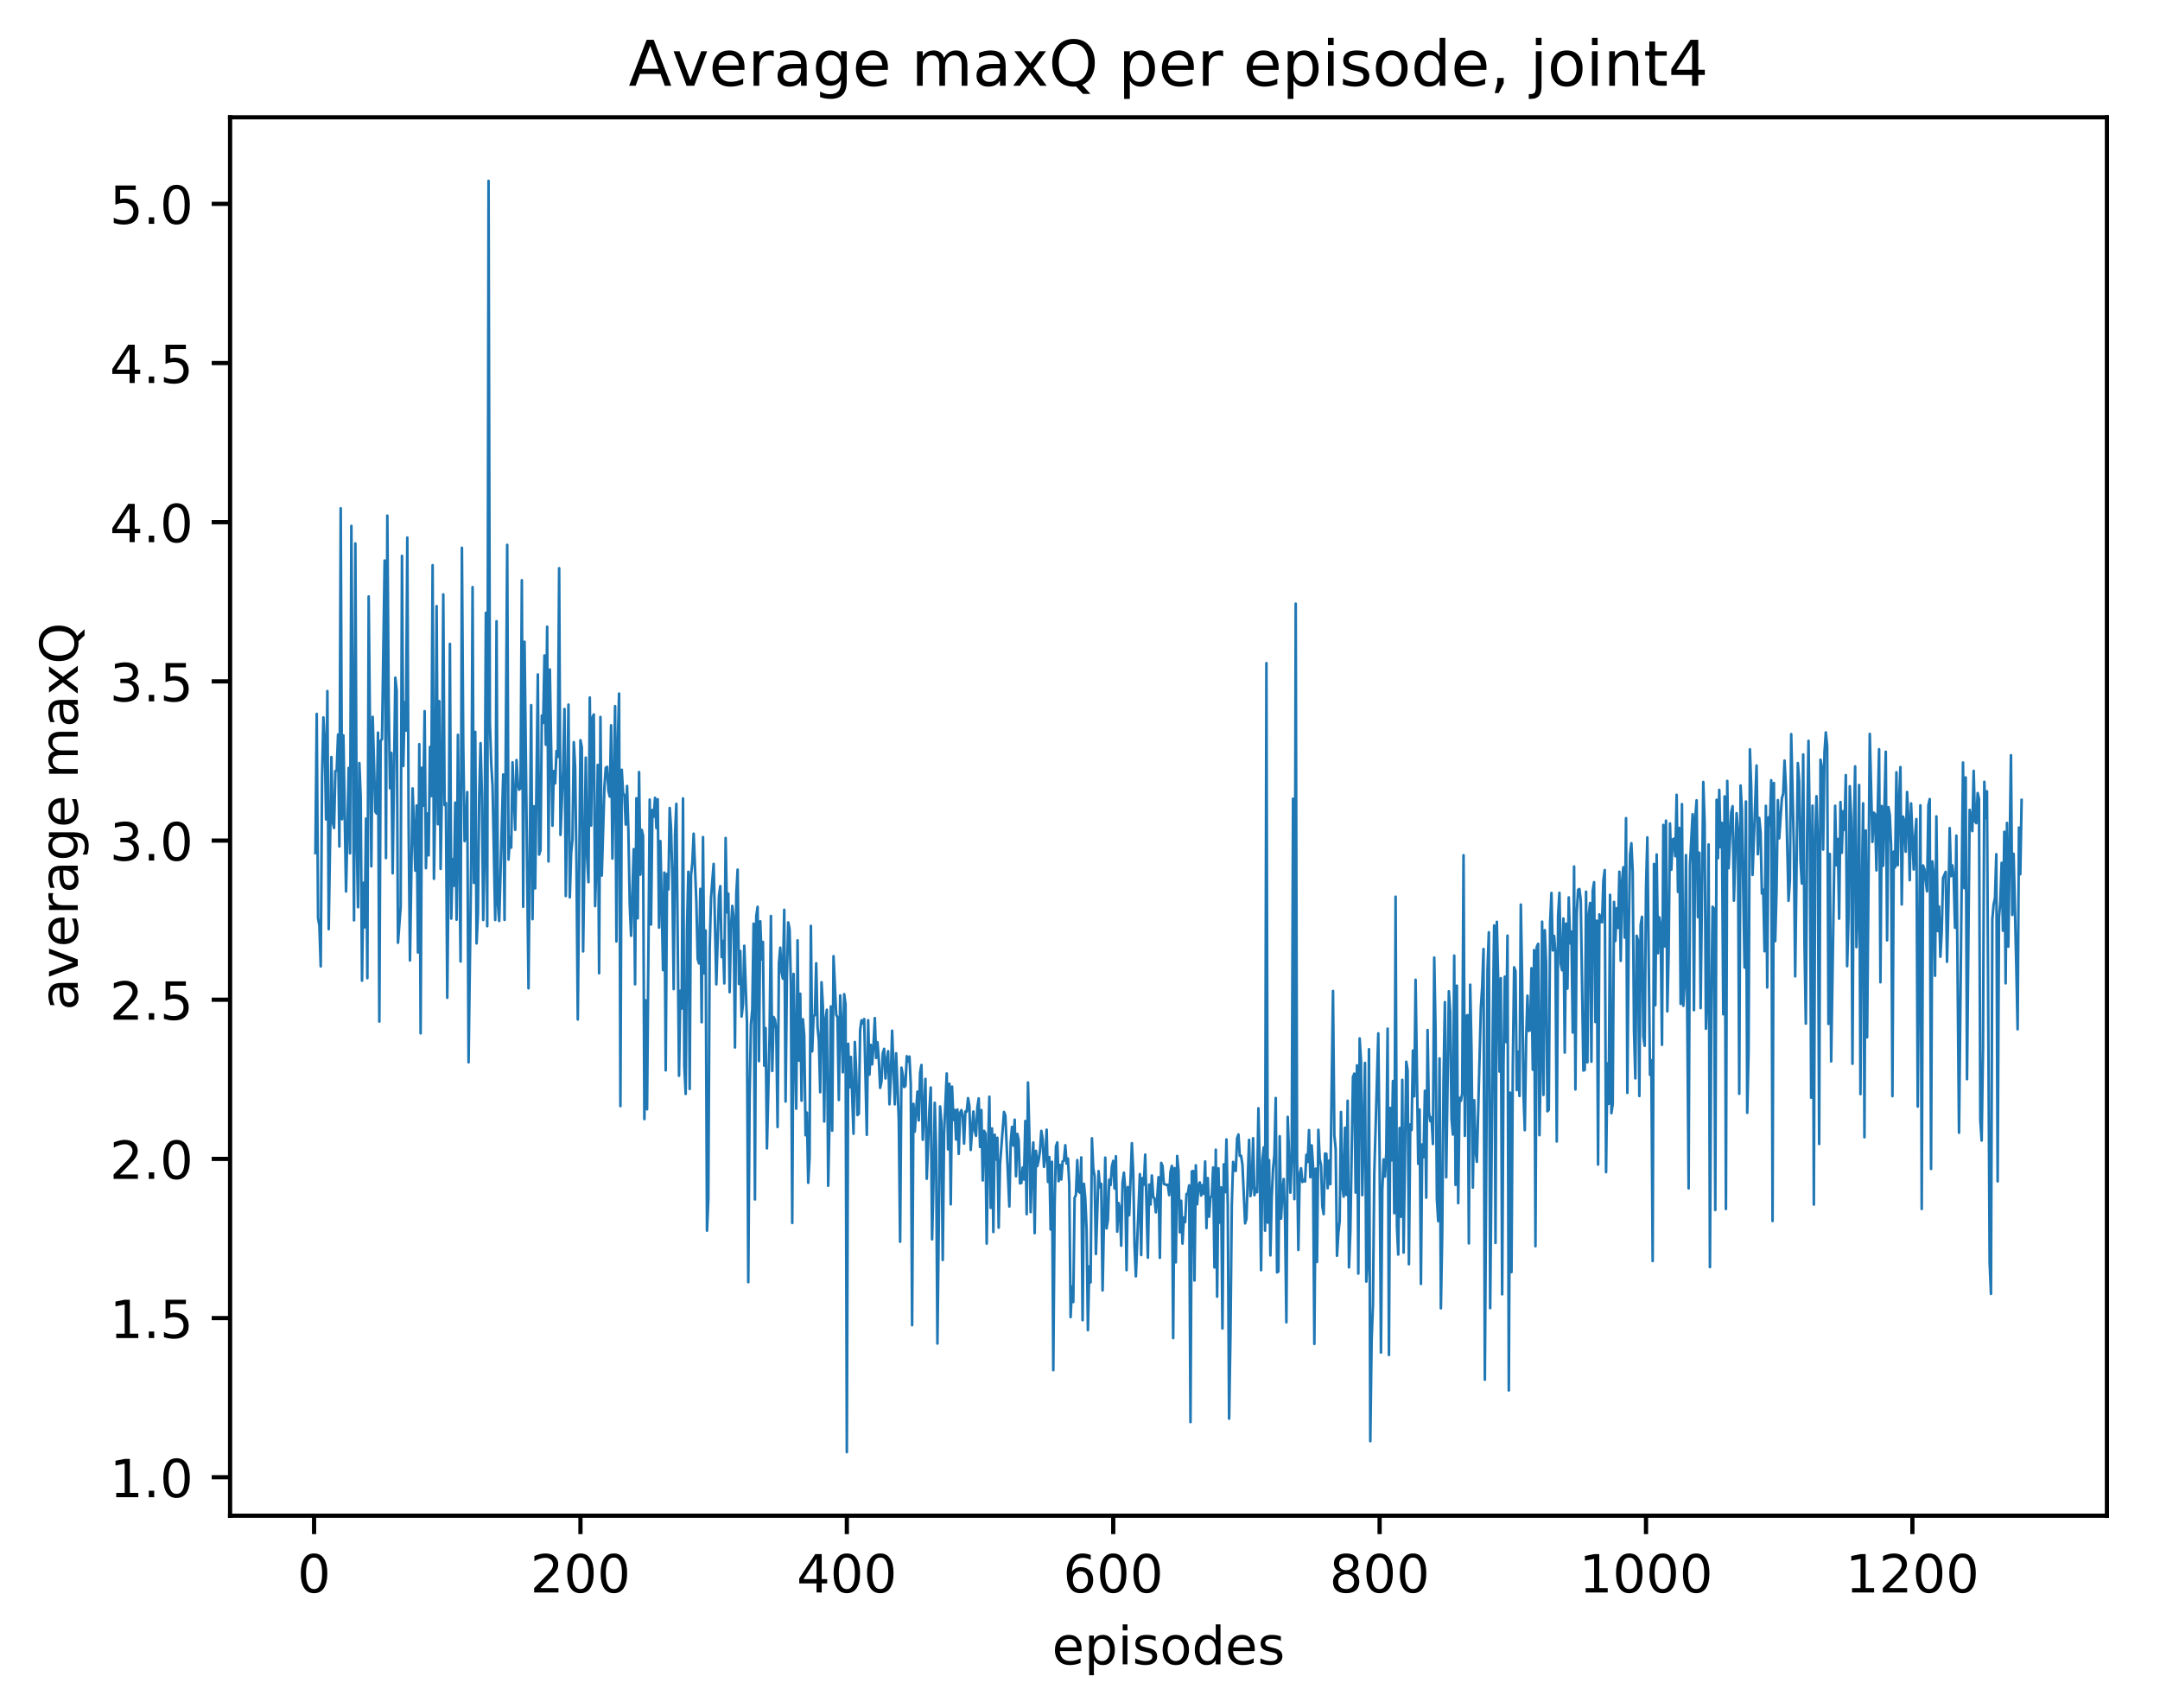 <?xml version="1.0" encoding="utf-8" standalone="no"?>
<!DOCTYPE svg PUBLIC "-//W3C//DTD SVG 1.1//EN"
  "http://www.w3.org/Graphics/SVG/1.1/DTD/svg11.dtd">
<!-- Created with matplotlib (http://matplotlib.org/) -->
<svg height="325pt" version="1.1" viewBox="0 0 411 325" width="411pt" xmlns="http://www.w3.org/2000/svg" xmlns:xlink="http://www.w3.org/1999/xlink">
 <defs>
  <style type="text/css">
*{stroke-linecap:butt;stroke-linejoin:round;}
  </style>
 </defs>
 <g id="figure_1">
  <g id="patch_1">
   <path d="M 0 325.986 
L 411.601 325.986 
L 411.601 0 
L 0 0 
z
" style="fill:#ffffff;"/>
  </g>
  <g id="axes_1">
   <g id="patch_2">
    <path d="M 43.781 288.43 
L 400.901 288.43 
L 400.901 22.318 
L 43.781 22.318 
z
" style="fill:#ffffff;"/>
   </g>
   <g id="matplotlib.axis_1">
    <g id="xtick_1">
     <g id="line2d_1">
      <defs>
       <path d="M 0 0 
L 0 3.5 
" id="mb40b801f1a" style="stroke:#000000;stroke-width:0.8;"/>
      </defs>
      <g>
       <use style="stroke:#000000;stroke-width:0.8;" x="59.761" xlink:href="#mb40b801f1a" y="288.43"/>
      </g>
     </g>
     <g id="text_1">
      <!-- 0 -->
      <defs>
       <path d="M 31.781 66.406 
Q 24.172 66.406 20.328 58.906 
Q 16.5 51.422 16.5 36.375 
Q 16.5 21.391 20.328 13.891 
Q 24.172 6.391 31.781 6.391 
Q 39.453 6.391 43.281 13.891 
Q 47.125 21.391 47.125 36.375 
Q 47.125 51.422 43.281 58.906 
Q 39.453 66.406 31.781 66.406 
z
M 31.781 74.219 
Q 44.047 74.219 50.516 64.516 
Q 56.984 54.828 56.984 36.375 
Q 56.984 17.969 50.516 8.266 
Q 44.047 -1.422 31.781 -1.422 
Q 19.531 -1.422 13.062 8.266 
Q 6.594 17.969 6.594 36.375 
Q 6.594 54.828 13.062 64.516 
Q 19.531 74.219 31.781 74.219 
z
" id="DejaVuSans-30"/>
      </defs>
      <g transform="translate(56.579 303.029)scale(0.1 -0.1)">
       <use xlink:href="#DejaVuSans-30"/>
      </g>
     </g>
    </g>
    <g id="xtick_2">
     <g id="line2d_2">
      <g>
       <use style="stroke:#000000;stroke-width:0.8;" x="110.448" xlink:href="#mb40b801f1a" y="288.43"/>
      </g>
     </g>
     <g id="text_2">
      <!-- 200 -->
      <defs>
       <path d="M 19.188 8.297 
L 53.609 8.297 
L 53.609 0 
L 7.328 0 
L 7.328 8.297 
Q 12.938 14.109 22.625 23.891 
Q 32.328 33.688 34.812 36.531 
Q 39.547 41.844 41.422 45.531 
Q 43.312 49.219 43.312 52.781 
Q 43.312 58.594 39.234 62.25 
Q 35.156 65.922 28.609 65.922 
Q 23.969 65.922 18.812 64.312 
Q 13.672 62.703 7.812 59.422 
L 7.812 69.391 
Q 13.766 71.781 18.938 73 
Q 24.125 74.219 28.422 74.219 
Q 39.75 74.219 46.484 68.547 
Q 53.219 62.891 53.219 53.422 
Q 53.219 48.922 51.531 44.891 
Q 49.859 40.875 45.406 35.406 
Q 44.188 33.984 37.641 27.219 
Q 31.109 20.453 19.188 8.297 
z
" id="DejaVuSans-32"/>
      </defs>
      <g transform="translate(100.904 303.029)scale(0.1 -0.1)">
       <use xlink:href="#DejaVuSans-32"/>
       <use x="63.623" xlink:href="#DejaVuSans-30"/>
       <use x="127.246" xlink:href="#DejaVuSans-30"/>
      </g>
     </g>
    </g>
    <g id="xtick_3">
     <g id="line2d_3">
      <g>
       <use style="stroke:#000000;stroke-width:0.8;" x="161.136" xlink:href="#mb40b801f1a" y="288.43"/>
      </g>
     </g>
     <g id="text_3">
      <!-- 400 -->
      <defs>
       <path d="M 37.797 64.312 
L 12.891 25.391 
L 37.797 25.391 
z
M 35.203 72.906 
L 47.609 72.906 
L 47.609 25.391 
L 58.016 25.391 
L 58.016 17.188 
L 47.609 17.188 
L 47.609 0 
L 37.797 0 
L 37.797 17.188 
L 4.891 17.188 
L 4.891 26.703 
z
" id="DejaVuSans-34"/>
      </defs>
      <g transform="translate(151.592 303.029)scale(0.1 -0.1)">
       <use xlink:href="#DejaVuSans-34"/>
       <use x="63.623" xlink:href="#DejaVuSans-30"/>
       <use x="127.246" xlink:href="#DejaVuSans-30"/>
      </g>
     </g>
    </g>
    <g id="xtick_4">
     <g id="line2d_4">
      <g>
       <use style="stroke:#000000;stroke-width:0.8;" x="211.824" xlink:href="#mb40b801f1a" y="288.43"/>
      </g>
     </g>
     <g id="text_4">
      <!-- 600 -->
      <defs>
       <path d="M 33.016 40.375 
Q 26.375 40.375 22.484 35.828 
Q 18.609 31.297 18.609 23.391 
Q 18.609 15.531 22.484 10.953 
Q 26.375 6.391 33.016 6.391 
Q 39.656 6.391 43.531 10.953 
Q 47.406 15.531 47.406 23.391 
Q 47.406 31.297 43.531 35.828 
Q 39.656 40.375 33.016 40.375 
z
M 52.594 71.297 
L 52.594 62.312 
Q 48.875 64.062 45.094 64.984 
Q 41.312 65.922 37.594 65.922 
Q 27.828 65.922 22.672 59.328 
Q 17.531 52.734 16.797 39.406 
Q 19.672 43.656 24.016 45.922 
Q 28.375 48.188 33.594 48.188 
Q 44.578 48.188 50.953 41.516 
Q 57.328 34.859 57.328 23.391 
Q 57.328 12.156 50.688 5.359 
Q 44.047 -1.422 33.016 -1.422 
Q 20.359 -1.422 13.672 8.266 
Q 6.984 17.969 6.984 36.375 
Q 6.984 53.656 15.188 63.938 
Q 23.391 74.219 37.203 74.219 
Q 40.922 74.219 44.703 73.484 
Q 48.484 72.75 52.594 71.297 
z
" id="DejaVuSans-36"/>
      </defs>
      <g transform="translate(202.28 303.029)scale(0.1 -0.1)">
       <use xlink:href="#DejaVuSans-36"/>
       <use x="63.623" xlink:href="#DejaVuSans-30"/>
       <use x="127.246" xlink:href="#DejaVuSans-30"/>
      </g>
     </g>
    </g>
    <g id="xtick_5">
     <g id="line2d_5">
      <g>
       <use style="stroke:#000000;stroke-width:0.8;" x="262.511" xlink:href="#mb40b801f1a" y="288.43"/>
      </g>
     </g>
     <g id="text_5">
      <!-- 800 -->
      <defs>
       <path d="M 31.781 34.625 
Q 24.75 34.625 20.719 30.859 
Q 16.703 27.094 16.703 20.516 
Q 16.703 13.922 20.719 10.156 
Q 24.75 6.391 31.781 6.391 
Q 38.812 6.391 42.859 10.172 
Q 46.922 13.969 46.922 20.516 
Q 46.922 27.094 42.891 30.859 
Q 38.875 34.625 31.781 34.625 
z
M 21.922 38.812 
Q 15.578 40.375 12.031 44.719 
Q 8.5 49.078 8.5 55.328 
Q 8.5 64.062 14.719 69.141 
Q 20.953 74.219 31.781 74.219 
Q 42.672 74.219 48.875 69.141 
Q 55.078 64.062 55.078 55.328 
Q 55.078 49.078 51.531 44.719 
Q 48 40.375 41.703 38.812 
Q 48.828 37.156 52.797 32.312 
Q 56.781 27.484 56.781 20.516 
Q 56.781 9.906 50.312 4.234 
Q 43.844 -1.422 31.781 -1.422 
Q 19.734 -1.422 13.25 4.234 
Q 6.781 9.906 6.781 20.516 
Q 6.781 27.484 10.781 32.312 
Q 14.797 37.156 21.922 38.812 
z
M 18.312 54.391 
Q 18.312 48.734 21.844 45.562 
Q 25.391 42.391 31.781 42.391 
Q 38.141 42.391 41.719 45.562 
Q 45.312 48.734 45.312 54.391 
Q 45.312 60.062 41.719 63.234 
Q 38.141 66.406 31.781 66.406 
Q 25.391 66.406 21.844 63.234 
Q 18.312 60.062 18.312 54.391 
z
" id="DejaVuSans-38"/>
      </defs>
      <g transform="translate(252.967 303.029)scale(0.1 -0.1)">
       <use xlink:href="#DejaVuSans-38"/>
       <use x="63.623" xlink:href="#DejaVuSans-30"/>
       <use x="127.246" xlink:href="#DejaVuSans-30"/>
      </g>
     </g>
    </g>
    <g id="xtick_6">
     <g id="line2d_6">
      <g>
       <use style="stroke:#000000;stroke-width:0.8;" x="313.199" xlink:href="#mb40b801f1a" y="288.43"/>
      </g>
     </g>
     <g id="text_6">
      <!-- 1000 -->
      <defs>
       <path d="M 12.406 8.297 
L 28.516 8.297 
L 28.516 63.922 
L 10.984 60.406 
L 10.984 69.391 
L 28.422 72.906 
L 38.281 72.906 
L 38.281 8.297 
L 54.391 8.297 
L 54.391 0 
L 12.406 0 
z
" id="DejaVuSans-31"/>
      </defs>
      <g transform="translate(300.474 303.029)scale(0.1 -0.1)">
       <use xlink:href="#DejaVuSans-31"/>
       <use x="63.623" xlink:href="#DejaVuSans-30"/>
       <use x="127.246" xlink:href="#DejaVuSans-30"/>
       <use x="190.869" xlink:href="#DejaVuSans-30"/>
      </g>
     </g>
    </g>
    <g id="xtick_7">
     <g id="line2d_7">
      <g>
       <use style="stroke:#000000;stroke-width:0.8;" x="363.887" xlink:href="#mb40b801f1a" y="288.43"/>
      </g>
     </g>
     <g id="text_7">
      <!-- 1200 -->
      <g transform="translate(351.162 303.029)scale(0.1 -0.1)">
       <use xlink:href="#DejaVuSans-31"/>
       <use x="63.623" xlink:href="#DejaVuSans-32"/>
       <use x="127.246" xlink:href="#DejaVuSans-30"/>
       <use x="190.869" xlink:href="#DejaVuSans-30"/>
      </g>
     </g>
    </g>
    <g id="text_8">
     <!-- episodes -->
     <defs>
      <path d="M 56.203 29.594 
L 56.203 25.203 
L 14.891 25.203 
Q 15.484 15.922 20.484 11.062 
Q 25.484 6.203 34.422 6.203 
Q 39.594 6.203 44.453 7.469 
Q 49.312 8.734 54.109 11.281 
L 54.109 2.781 
Q 49.266 0.734 44.188 -0.344 
Q 39.109 -1.422 33.891 -1.422 
Q 20.797 -1.422 13.156 6.188 
Q 5.516 13.812 5.516 26.812 
Q 5.516 40.234 12.766 48.109 
Q 20.016 56 32.328 56 
Q 43.359 56 49.781 48.891 
Q 56.203 41.797 56.203 29.594 
z
M 47.219 32.234 
Q 47.125 39.594 43.094 43.984 
Q 39.062 48.391 32.422 48.391 
Q 24.906 48.391 20.391 44.141 
Q 15.875 39.891 15.188 32.172 
z
" id="DejaVuSans-65"/>
      <path d="M 18.109 8.203 
L 18.109 -20.797 
L 9.078 -20.797 
L 9.078 54.688 
L 18.109 54.688 
L 18.109 46.391 
Q 20.953 51.266 25.266 53.625 
Q 29.594 56 35.594 56 
Q 45.562 56 51.781 48.094 
Q 58.016 40.188 58.016 27.297 
Q 58.016 14.406 51.781 6.484 
Q 45.562 -1.422 35.594 -1.422 
Q 29.594 -1.422 25.266 0.953 
Q 20.953 3.328 18.109 8.203 
z
M 48.688 27.297 
Q 48.688 37.203 44.609 42.844 
Q 40.531 48.484 33.406 48.484 
Q 26.266 48.484 22.188 42.844 
Q 18.109 37.203 18.109 27.297 
Q 18.109 17.391 22.188 11.75 
Q 26.266 6.109 33.406 6.109 
Q 40.531 6.109 44.609 11.75 
Q 48.688 17.391 48.688 27.297 
z
" id="DejaVuSans-70"/>
      <path d="M 9.422 54.688 
L 18.406 54.688 
L 18.406 0 
L 9.422 0 
z
M 9.422 75.984 
L 18.406 75.984 
L 18.406 64.594 
L 9.422 64.594 
z
" id="DejaVuSans-69"/>
      <path d="M 44.281 53.078 
L 44.281 44.578 
Q 40.484 46.531 36.375 47.5 
Q 32.281 48.484 27.875 48.484 
Q 21.188 48.484 17.844 46.438 
Q 14.5 44.391 14.5 40.281 
Q 14.5 37.156 16.891 35.375 
Q 19.281 33.594 26.516 31.984 
L 29.594 31.297 
Q 39.156 29.25 43.188 25.516 
Q 47.219 21.781 47.219 15.094 
Q 47.219 7.469 41.188 3.016 
Q 35.156 -1.422 24.609 -1.422 
Q 20.219 -1.422 15.453 -0.562 
Q 10.688 0.297 5.422 2 
L 5.422 11.281 
Q 10.406 8.688 15.234 7.391 
Q 20.062 6.109 24.812 6.109 
Q 31.156 6.109 34.562 8.281 
Q 37.984 10.453 37.984 14.406 
Q 37.984 18.062 35.516 20.016 
Q 33.062 21.969 24.703 23.781 
L 21.578 24.516 
Q 13.234 26.266 9.516 29.906 
Q 5.812 33.547 5.812 39.891 
Q 5.812 47.609 11.281 51.797 
Q 16.75 56 26.812 56 
Q 31.781 56 36.172 55.266 
Q 40.578 54.547 44.281 53.078 
z
" id="DejaVuSans-73"/>
      <path d="M 30.609 48.391 
Q 23.391 48.391 19.188 42.75 
Q 14.984 37.109 14.984 27.297 
Q 14.984 17.484 19.156 11.844 
Q 23.344 6.203 30.609 6.203 
Q 37.797 6.203 41.984 11.859 
Q 46.188 17.531 46.188 27.297 
Q 46.188 37.016 41.984 42.703 
Q 37.797 48.391 30.609 48.391 
z
M 30.609 56 
Q 42.328 56 49.016 48.375 
Q 55.719 40.766 55.719 27.297 
Q 55.719 13.875 49.016 6.219 
Q 42.328 -1.422 30.609 -1.422 
Q 18.844 -1.422 12.172 6.219 
Q 5.516 13.875 5.516 27.297 
Q 5.516 40.766 12.172 48.375 
Q 18.844 56 30.609 56 
z
" id="DejaVuSans-6f"/>
      <path d="M 45.406 46.391 
L 45.406 75.984 
L 54.391 75.984 
L 54.391 0 
L 45.406 0 
L 45.406 8.203 
Q 42.578 3.328 38.25 0.953 
Q 33.938 -1.422 27.875 -1.422 
Q 17.969 -1.422 11.734 6.484 
Q 5.516 14.406 5.516 27.297 
Q 5.516 40.188 11.734 48.094 
Q 17.969 56 27.875 56 
Q 33.938 56 38.25 53.625 
Q 42.578 51.266 45.406 46.391 
z
M 14.797 27.297 
Q 14.797 17.391 18.875 11.75 
Q 22.953 6.109 30.078 6.109 
Q 37.203 6.109 41.297 11.75 
Q 45.406 17.391 45.406 27.297 
Q 45.406 37.203 41.297 42.844 
Q 37.203 48.484 30.078 48.484 
Q 22.953 48.484 18.875 42.844 
Q 14.797 37.203 14.797 27.297 
z
" id="DejaVuSans-64"/>
     </defs>
     <g transform="translate(200.182 316.707)scale(0.1 -0.1)">
      <use xlink:href="#DejaVuSans-65"/>
      <use x="61.523" xlink:href="#DejaVuSans-70"/>
      <use x="125" xlink:href="#DejaVuSans-69"/>
      <use x="152.783" xlink:href="#DejaVuSans-73"/>
      <use x="204.883" xlink:href="#DejaVuSans-6f"/>
      <use x="266.064" xlink:href="#DejaVuSans-64"/>
      <use x="329.541" xlink:href="#DejaVuSans-65"/>
      <use x="391.064" xlink:href="#DejaVuSans-73"/>
     </g>
    </g>
   </g>
   <g id="matplotlib.axis_2">
    <g id="ytick_1">
     <g id="line2d_8">
      <defs>
       <path d="M 0 0 
L -3.5 0 
" id="md5fdfaf856" style="stroke:#000000;stroke-width:0.8;"/>
      </defs>
      <g>
       <use style="stroke:#000000;stroke-width:0.8;" x="43.781" xlink:href="#md5fdfaf856" y="281.11"/>
      </g>
     </g>
     <g id="text_9">
      <!-- 1.0 -->
      <defs>
       <path d="M 10.688 12.406 
L 21 12.406 
L 21 0 
L 10.688 0 
z
" id="DejaVuSans-2e"/>
      </defs>
      <g transform="translate(20.878 284.91)scale(0.1 -0.1)">
       <use xlink:href="#DejaVuSans-31"/>
       <use x="63.623" xlink:href="#DejaVuSans-2e"/>
       <use x="95.41" xlink:href="#DejaVuSans-30"/>
      </g>
     </g>
    </g>
    <g id="ytick_2">
     <g id="line2d_9">
      <g>
       <use style="stroke:#000000;stroke-width:0.8;" x="43.781" xlink:href="#md5fdfaf856" y="250.821"/>
      </g>
     </g>
     <g id="text_10">
      <!-- 1.5 -->
      <defs>
       <path d="M 10.797 72.906 
L 49.516 72.906 
L 49.516 64.594 
L 19.828 64.594 
L 19.828 46.734 
Q 21.969 47.469 24.109 47.828 
Q 26.266 48.188 28.422 48.188 
Q 40.625 48.188 47.75 41.5 
Q 54.891 34.812 54.891 23.391 
Q 54.891 11.625 47.562 5.094 
Q 40.234 -1.422 26.906 -1.422 
Q 22.312 -1.422 17.547 -0.641 
Q 12.797 0.141 7.719 1.703 
L 7.719 11.625 
Q 12.109 9.234 16.797 8.062 
Q 21.484 6.891 26.703 6.891 
Q 35.156 6.891 40.078 11.328 
Q 45.016 15.766 45.016 23.391 
Q 45.016 31 40.078 35.438 
Q 35.156 39.891 26.703 39.891 
Q 22.75 39.891 18.812 39.016 
Q 14.891 38.141 10.797 36.281 
z
" id="DejaVuSans-35"/>
      </defs>
      <g transform="translate(20.878 254.62)scale(0.1 -0.1)">
       <use xlink:href="#DejaVuSans-31"/>
       <use x="63.623" xlink:href="#DejaVuSans-2e"/>
       <use x="95.41" xlink:href="#DejaVuSans-35"/>
      </g>
     </g>
    </g>
    <g id="ytick_3">
     <g id="line2d_10">
      <g>
       <use style="stroke:#000000;stroke-width:0.8;" x="43.781" xlink:href="#md5fdfaf856" y="220.531"/>
      </g>
     </g>
     <g id="text_11">
      <!-- 2.0 -->
      <g transform="translate(20.878 224.33)scale(0.1 -0.1)">
       <use xlink:href="#DejaVuSans-32"/>
       <use x="63.623" xlink:href="#DejaVuSans-2e"/>
       <use x="95.41" xlink:href="#DejaVuSans-30"/>
      </g>
     </g>
    </g>
    <g id="ytick_4">
     <g id="line2d_11">
      <g>
       <use style="stroke:#000000;stroke-width:0.8;" x="43.781" xlink:href="#md5fdfaf856" y="190.242"/>
      </g>
     </g>
     <g id="text_12">
      <!-- 2.5 -->
      <g transform="translate(20.878 194.041)scale(0.1 -0.1)">
       <use xlink:href="#DejaVuSans-32"/>
       <use x="63.623" xlink:href="#DejaVuSans-2e"/>
       <use x="95.41" xlink:href="#DejaVuSans-35"/>
      </g>
     </g>
    </g>
    <g id="ytick_5">
     <g id="line2d_12">
      <g>
       <use style="stroke:#000000;stroke-width:0.8;" x="43.781" xlink:href="#md5fdfaf856" y="159.952"/>
      </g>
     </g>
     <g id="text_13">
      <!-- 3.0 -->
      <defs>
       <path d="M 40.578 39.312 
Q 47.656 37.797 51.625 33 
Q 55.609 28.219 55.609 21.188 
Q 55.609 10.406 48.188 4.484 
Q 40.766 -1.422 27.094 -1.422 
Q 22.516 -1.422 17.656 -0.516 
Q 12.797 0.391 7.625 2.203 
L 7.625 11.719 
Q 11.719 9.328 16.594 8.109 
Q 21.484 6.891 26.812 6.891 
Q 36.078 6.891 40.938 10.547 
Q 45.797 14.203 45.797 21.188 
Q 45.797 27.641 41.281 31.266 
Q 36.766 34.906 28.719 34.906 
L 20.219 34.906 
L 20.219 43.016 
L 29.109 43.016 
Q 36.375 43.016 40.234 45.922 
Q 44.094 48.828 44.094 54.297 
Q 44.094 59.906 40.109 62.906 
Q 36.141 65.922 28.719 65.922 
Q 24.656 65.922 20.016 65.031 
Q 15.375 64.156 9.812 62.312 
L 9.812 71.094 
Q 15.438 72.656 20.344 73.438 
Q 25.25 74.219 29.594 74.219 
Q 40.828 74.219 47.359 69.109 
Q 53.906 64.016 53.906 55.328 
Q 53.906 49.266 50.438 45.094 
Q 46.969 40.922 40.578 39.312 
z
" id="DejaVuSans-33"/>
      </defs>
      <g transform="translate(20.878 163.751)scale(0.1 -0.1)">
       <use xlink:href="#DejaVuSans-33"/>
       <use x="63.623" xlink:href="#DejaVuSans-2e"/>
       <use x="95.41" xlink:href="#DejaVuSans-30"/>
      </g>
     </g>
    </g>
    <g id="ytick_6">
     <g id="line2d_13">
      <g>
       <use style="stroke:#000000;stroke-width:0.8;" x="43.781" xlink:href="#md5fdfaf856" y="129.663"/>
      </g>
     </g>
     <g id="text_14">
      <!-- 3.5 -->
      <g transform="translate(20.878 133.462)scale(0.1 -0.1)">
       <use xlink:href="#DejaVuSans-33"/>
       <use x="63.623" xlink:href="#DejaVuSans-2e"/>
       <use x="95.41" xlink:href="#DejaVuSans-35"/>
      </g>
     </g>
    </g>
    <g id="ytick_7">
     <g id="line2d_14">
      <g>
       <use style="stroke:#000000;stroke-width:0.8;" x="43.781" xlink:href="#md5fdfaf856" y="99.373"/>
      </g>
     </g>
     <g id="text_15">
      <!-- 4.0 -->
      <g transform="translate(20.878 103.172)scale(0.1 -0.1)">
       <use xlink:href="#DejaVuSans-34"/>
       <use x="63.623" xlink:href="#DejaVuSans-2e"/>
       <use x="95.41" xlink:href="#DejaVuSans-30"/>
      </g>
     </g>
    </g>
    <g id="ytick_8">
     <g id="line2d_15">
      <g>
       <use style="stroke:#000000;stroke-width:0.8;" x="43.781" xlink:href="#md5fdfaf856" y="69.083"/>
      </g>
     </g>
     <g id="text_16">
      <!-- 4.5 -->
      <g transform="translate(20.878 72.883)scale(0.1 -0.1)">
       <use xlink:href="#DejaVuSans-34"/>
       <use x="63.623" xlink:href="#DejaVuSans-2e"/>
       <use x="95.41" xlink:href="#DejaVuSans-35"/>
      </g>
     </g>
    </g>
    <g id="ytick_9">
     <g id="line2d_16">
      <g>
       <use style="stroke:#000000;stroke-width:0.8;" x="43.781" xlink:href="#md5fdfaf856" y="38.794"/>
      </g>
     </g>
     <g id="text_17">
      <!-- 5.0 -->
      <g transform="translate(20.878 42.593)scale(0.1 -0.1)">
       <use xlink:href="#DejaVuSans-35"/>
       <use x="63.623" xlink:href="#DejaVuSans-2e"/>
       <use x="95.41" xlink:href="#DejaVuSans-30"/>
      </g>
     </g>
    </g>
    <g id="text_18">
     <!-- average maxQ -->
     <defs>
      <path d="M 34.281 27.484 
Q 23.391 27.484 19.188 25 
Q 14.984 22.516 14.984 16.5 
Q 14.984 11.719 18.141 8.906 
Q 21.297 6.109 26.703 6.109 
Q 34.188 6.109 38.703 11.406 
Q 43.219 16.703 43.219 25.484 
L 43.219 27.484 
z
M 52.203 31.203 
L 52.203 0 
L 43.219 0 
L 43.219 8.297 
Q 40.141 3.328 35.547 0.953 
Q 30.953 -1.422 24.312 -1.422 
Q 15.922 -1.422 10.953 3.297 
Q 6 8.016 6 15.922 
Q 6 25.141 12.172 29.828 
Q 18.359 34.516 30.609 34.516 
L 43.219 34.516 
L 43.219 35.406 
Q 43.219 41.609 39.141 45 
Q 35.062 48.391 27.688 48.391 
Q 23 48.391 18.547 47.266 
Q 14.109 46.141 10.016 43.891 
L 10.016 52.203 
Q 14.938 54.109 19.578 55.047 
Q 24.219 56 28.609 56 
Q 40.484 56 46.344 49.844 
Q 52.203 43.703 52.203 31.203 
z
" id="DejaVuSans-61"/>
      <path d="M 2.984 54.688 
L 12.5 54.688 
L 29.594 8.797 
L 46.688 54.688 
L 56.203 54.688 
L 35.688 0 
L 23.484 0 
z
" id="DejaVuSans-76"/>
      <path d="M 41.109 46.297 
Q 39.594 47.172 37.812 47.578 
Q 36.031 48 33.891 48 
Q 26.266 48 22.188 43.047 
Q 18.109 38.094 18.109 28.812 
L 18.109 0 
L 9.078 0 
L 9.078 54.688 
L 18.109 54.688 
L 18.109 46.188 
Q 20.953 51.172 25.484 53.578 
Q 30.031 56 36.531 56 
Q 37.453 56 38.578 55.875 
Q 39.703 55.766 41.062 55.516 
z
" id="DejaVuSans-72"/>
      <path d="M 45.406 27.984 
Q 45.406 37.75 41.375 43.109 
Q 37.359 48.484 30.078 48.484 
Q 22.859 48.484 18.828 43.109 
Q 14.797 37.75 14.797 27.984 
Q 14.797 18.266 18.828 12.891 
Q 22.859 7.516 30.078 7.516 
Q 37.359 7.516 41.375 12.891 
Q 45.406 18.266 45.406 27.984 
z
M 54.391 6.781 
Q 54.391 -7.172 48.188 -13.984 
Q 42 -20.797 29.203 -20.797 
Q 24.469 -20.797 20.266 -20.094 
Q 16.062 -19.391 12.109 -17.922 
L 12.109 -9.188 
Q 16.062 -11.328 19.922 -12.344 
Q 23.781 -13.375 27.781 -13.375 
Q 36.625 -13.375 41.016 -8.766 
Q 45.406 -4.156 45.406 5.172 
L 45.406 9.625 
Q 42.625 4.781 38.281 2.391 
Q 33.938 0 27.875 0 
Q 17.828 0 11.672 7.656 
Q 5.516 15.328 5.516 27.984 
Q 5.516 40.672 11.672 48.328 
Q 17.828 56 27.875 56 
Q 33.938 56 38.281 53.609 
Q 42.625 51.219 45.406 46.391 
L 45.406 54.688 
L 54.391 54.688 
z
" id="DejaVuSans-67"/>
      <path id="DejaVuSans-20"/>
      <path d="M 52 44.188 
Q 55.375 50.25 60.062 53.125 
Q 64.75 56 71.094 56 
Q 79.641 56 84.281 50.016 
Q 88.922 44.047 88.922 33.016 
L 88.922 0 
L 79.891 0 
L 79.891 32.719 
Q 79.891 40.578 77.094 44.375 
Q 74.312 48.188 68.609 48.188 
Q 61.625 48.188 57.562 43.547 
Q 53.516 38.922 53.516 30.906 
L 53.516 0 
L 44.484 0 
L 44.484 32.719 
Q 44.484 40.625 41.703 44.406 
Q 38.922 48.188 33.109 48.188 
Q 26.219 48.188 22.156 43.531 
Q 18.109 38.875 18.109 30.906 
L 18.109 0 
L 9.078 0 
L 9.078 54.688 
L 18.109 54.688 
L 18.109 46.188 
Q 21.188 51.219 25.484 53.609 
Q 29.781 56 35.688 56 
Q 41.656 56 45.828 52.969 
Q 50 49.953 52 44.188 
z
" id="DejaVuSans-6d"/>
      <path d="M 54.891 54.688 
L 35.109 28.078 
L 55.906 0 
L 45.312 0 
L 29.391 21.484 
L 13.484 0 
L 2.875 0 
L 24.125 28.609 
L 4.688 54.688 
L 15.281 54.688 
L 29.781 35.203 
L 44.281 54.688 
z
" id="DejaVuSans-78"/>
      <path d="M 39.406 66.219 
Q 28.656 66.219 22.328 58.203 
Q 16.016 50.203 16.016 36.375 
Q 16.016 22.609 22.328 14.594 
Q 28.656 6.594 39.406 6.594 
Q 50.141 6.594 56.422 14.594 
Q 62.703 22.609 62.703 36.375 
Q 62.703 50.203 56.422 58.203 
Q 50.141 66.219 39.406 66.219 
z
M 53.219 1.312 
L 66.219 -12.891 
L 54.297 -12.891 
L 43.5 -1.219 
Q 41.891 -1.312 41.031 -1.359 
Q 40.188 -1.422 39.406 -1.422 
Q 24.031 -1.422 14.812 8.859 
Q 5.609 19.141 5.609 36.375 
Q 5.609 53.656 14.812 63.938 
Q 24.031 74.219 39.406 74.219 
Q 54.734 74.219 63.906 63.938 
Q 73.094 53.656 73.094 36.375 
Q 73.094 23.688 67.984 14.641 
Q 62.891 5.609 53.219 1.312 
z
" id="DejaVuSans-51"/>
     </defs>
     <g transform="translate(14.798 192.263)rotate(-90)scale(0.1 -0.1)">
      <use xlink:href="#DejaVuSans-61"/>
      <use x="61.279" xlink:href="#DejaVuSans-76"/>
      <use x="120.459" xlink:href="#DejaVuSans-65"/>
      <use x="181.982" xlink:href="#DejaVuSans-72"/>
      <use x="223.096" xlink:href="#DejaVuSans-61"/>
      <use x="284.375" xlink:href="#DejaVuSans-67"/>
      <use x="347.852" xlink:href="#DejaVuSans-65"/>
      <use x="409.375" xlink:href="#DejaVuSans-20"/>
      <use x="441.162" xlink:href="#DejaVuSans-6d"/>
      <use x="538.574" xlink:href="#DejaVuSans-61"/>
      <use x="599.854" xlink:href="#DejaVuSans-78"/>
      <use x="659.033" xlink:href="#DejaVuSans-51"/>
     </g>
    </g>
   </g>
   <g id="line2d_17">
    <path clip-path="url(#p68bce47f29)" d="M 60.014 162.336 
L 60.267 135.852 
L 60.521 174.713 
L 60.774 176.152 
L 61.028 183.891 
L 61.281 147.702 
L 61.535 136.526 
L 61.788 141.414 
L 62.041 155.922 
L 62.295 131.501 
L 62.548 176.814 
L 63.055 144.057 
L 63.309 156.43 
L 63.562 157.557 
L 63.816 146.749 
L 64.069 146.584 
L 64.322 139.789 
L 64.576 161.074 
L 64.829 96.722 
L 65.083 155.889 
L 65.336 139.943 
L 65.843 169.637 
L 66.35 146.127 
L 66.603 162.386 
L 66.857 100.072 
L 67.364 175.133 
L 67.617 103.41 
L 67.871 159.622 
L 68.124 172.636 
L 68.377 145.201 
L 68.631 151.691 
L 68.884 186.608 
L 69.138 167.984 
L 69.391 176.461 
L 69.645 155.778 
L 69.898 186.135 
L 70.152 113.506 
L 70.658 164.857 
L 70.912 136.413 
L 71.419 154.447 
L 71.672 154.826 
L 71.926 139.416 
L 72.179 194.394 
L 72.432 140.94 
L 72.686 140.655 
L 73.193 106.665 
L 73.446 163.286 
L 73.7 98.126 
L 73.953 133.258 
L 74.207 149.995 
L 74.46 143.28 
L 74.713 166.187 
L 75.22 128.951 
L 75.474 131.394 
L 75.727 179.398 
L 76.234 172.58 
L 76.487 105.774 
L 76.741 145.758 
L 76.994 133.627 
L 77.248 139.031 
L 77.501 102.294 
L 77.755 157.403 
L 78.008 182.763 
L 78.515 150.029 
L 79.022 165.672 
L 79.275 153.276 
L 79.529 181.247 
L 79.782 141.612 
L 80.036 196.637 
L 80.289 146.088 
L 80.542 153.325 
L 80.796 135.33 
L 81.049 165.209 
L 81.303 154.807 
L 81.556 162.767 
L 81.81 142.138 
L 82.063 151.474 
L 82.317 107.552 
L 82.57 167.229 
L 82.823 151.727 
L 83.077 115.338 
L 83.33 156.844 
L 83.584 133.427 
L 83.837 165.355 
L 84.091 149.84 
L 84.344 113.105 
L 84.597 153.2 
L 84.851 152.811 
L 85.104 189.866 
L 85.358 165.062 
L 85.611 122.522 
L 85.865 174.801 
L 86.118 163.484 
L 86.372 168.559 
L 86.625 152.724 
L 86.878 175.016 
L 87.132 139.829 
L 87.639 182.967 
L 87.892 104.24 
L 88.146 141.479 
L 88.399 160.063 
L 88.653 158.348 
L 88.906 150.725 
L 89.159 202.14 
L 89.666 163.16 
L 89.92 111.721 
L 90.173 167.997 
L 90.427 139.272 
L 90.68 179.521 
L 90.933 173.962 
L 91.187 151.122 
L 91.44 141.423 
L 91.694 151.152 
L 91.947 175.062 
L 92.201 162.753 
L 92.454 116.623 
L 92.708 176.25 
L 92.961 34.414 
L 93.214 137.563 
L 93.468 145.258 
L 93.721 149.569 
L 94.228 175.056 
L 94.482 118.221 
L 94.735 172.142 
L 94.988 175.25 
L 95.749 147.38 
L 96.002 175.05 
L 96.509 103.679 
L 96.763 163.563 
L 97.016 159.237 
L 97.269 161.291 
L 97.523 145.057 
L 98.03 157.91 
L 98.283 144.634 
L 98.537 149.005 
L 98.79 150.27 
L 99.043 149.985 
L 99.297 110.413 
L 99.55 172.552 
L 99.804 122.119 
L 100.564 188.069 
L 101.071 134.184 
L 101.324 174.913 
L 101.578 153.431 
L 101.831 169.054 
L 102.338 128.349 
L 102.592 162.619 
L 102.845 161.743 
L 103.098 136.164 
L 103.352 137.58 
L 103.605 124.729 
L 103.859 141.716 
L 104.112 119.259 
L 104.366 163.922 
L 104.619 127.401 
L 105.126 157.127 
L 105.379 146.728 
L 105.633 149.059 
L 105.886 142.911 
L 106.14 144.035 
L 106.393 108.128 
L 106.647 158.869 
L 107.154 146.45 
L 107.407 134.915 
L 107.66 170.513 
L 108.167 134.082 
L 108.421 170.765 
L 108.674 162.348 
L 108.928 159.726 
L 109.181 141.227 
L 109.434 146.006 
L 109.688 164.261 
L 109.941 193.995 
L 110.448 140.847 
L 110.702 142.219 
L 110.955 181.046 
L 111.462 144.168 
L 111.715 163.048 
L 111.969 167.866 
L 112.222 132.721 
L 112.476 157.091 
L 112.729 136.549 
L 112.983 135.959 
L 113.236 172.427 
L 113.489 163.726 
L 113.743 145.562 
L 113.996 185.198 
L 114.25 136.438 
L 114.503 166.607 
L 115.01 149.735 
L 115.264 146.098 
L 115.517 145.929 
L 115.77 150.494 
L 116.024 151.589 
L 116.277 138.017 
L 116.531 163.38 
L 117.038 134.372 
L 117.291 179.154 
L 117.544 141.871 
L 117.798 131.981 
L 118.051 210.485 
L 118.305 146.484 
L 118.558 150.911 
L 118.812 151.344 
L 119.065 156.902 
L 119.319 149.567 
L 119.572 158.297 
L 119.825 171.992 
L 120.079 178.071 
L 120.586 161.587 
L 120.839 187.3 
L 121.093 151.9 
L 121.346 174.755 
L 121.6 146.919 
L 121.853 166.439 
L 122.106 157.915 
L 122.36 159.005 
L 122.613 212.958 
L 122.867 190.352 
L 123.12 211.083 
L 123.627 152.153 
L 123.88 175.923 
L 124.134 154.136 
L 124.387 155.408 
L 124.641 151.82 
L 124.894 157.568 
L 125.148 152.094 
L 125.401 176.51 
L 125.655 160.049 
L 126.161 184.601 
L 126.415 166.046 
L 126.668 203.678 
L 126.922 166.302 
L 127.175 169.262 
L 127.429 153.751 
L 127.682 157.601 
L 127.935 167.239 
L 128.189 188.22 
L 128.442 158.9 
L 128.696 152.97 
L 129.203 204.71 
L 129.456 188.535 
L 129.71 191.912 
L 129.963 151.933 
L 130.216 202.891 
L 130.47 208.168 
L 130.723 176.821 
L 130.977 165.882 
L 131.23 207.215 
L 131.484 166.592 
L 131.737 164.136 
L 131.99 158.642 
L 132.497 171.581 
L 132.751 182.478 
L 133.004 183.335 
L 133.258 169.149 
L 133.511 194.522 
L 133.765 159.293 
L 134.018 185.25 
L 134.271 177.073 
L 134.525 234.182 
L 134.778 228.19 
L 135.032 180.615 
L 135.285 170.945 
L 135.792 164.398 
L 136.299 187.312 
L 136.806 170.463 
L 137.059 168.619 
L 137.313 182.139 
L 137.566 179.045 
L 137.82 187.132 
L 138.073 159.466 
L 138.326 173.62 
L 138.58 170.059 
L 138.833 188.805 
L 139.087 176.581 
L 139.34 172.379 
L 139.594 174.735 
L 139.847 199.322 
L 140.101 170.183 
L 140.354 165.482 
L 140.607 187.246 
L 140.861 180.958 
L 141.114 193.44 
L 141.368 191.067 
L 141.621 179.974 
L 142.128 194.573 
L 142.381 243.989 
L 142.635 208.445 
L 142.888 195.007 
L 143.142 192.072 
L 143.395 175.76 
L 143.649 228.242 
L 143.902 174.325 
L 144.156 172.564 
L 144.409 201.929 
L 144.662 175.317 
L 144.916 182.557 
L 145.169 179.24 
L 145.423 202.791 
L 145.676 195.645 
L 145.93 218.522 
L 146.436 197.035 
L 146.69 174.302 
L 146.943 203.797 
L 147.197 193.524 
L 147.45 194.053 
L 147.704 195.853 
L 147.957 214.467 
L 148.211 183.327 
L 148.464 180.336 
L 148.717 185.015 
L 148.971 186.237 
L 149.224 173.126 
L 149.478 209.615 
L 149.731 185.633 
L 149.985 175.528 
L 150.238 176.843 
L 150.491 187.341 
L 150.745 232.715 
L 150.998 185.325 
L 151.505 210.976 
L 151.759 178.945 
L 152.012 201.835 
L 152.266 189.101 
L 152.519 209.45 
L 152.772 193.953 
L 153.026 197.058 
L 153.279 216.028 
L 153.533 211.715 
L 153.786 225.071 
L 154.04 220.288 
L 154.293 176.19 
L 154.546 200.065 
L 154.8 193.375 
L 155.053 193.145 
L 155.307 183.302 
L 155.56 195.387 
L 155.814 198.017 
L 156.067 207.841 
L 156.321 186.909 
L 156.574 191.392 
L 156.827 213.415 
L 157.081 193.874 
L 157.334 192.147 
L 157.588 225.636 
L 157.841 212.919 
L 158.095 191.516 
L 158.348 215.151 
L 158.602 181.95 
L 159.108 193.087 
L 159.362 193.577 
L 159.615 209.327 
L 159.869 189.42 
L 160.122 195.167 
L 160.376 204.052 
L 160.629 189.184 
L 160.882 191.078 
L 161.136 276.334 
L 161.389 198.627 
L 161.643 206.895 
L 161.896 201.117 
L 162.403 215.742 
L 162.657 198.277 
L 162.91 203.844 
L 163.163 212.189 
L 163.417 211.945 
L 163.67 195.964 
L 163.924 194.161 
L 164.177 194.748 
L 164.431 193.909 
L 164.937 215.95 
L 165.191 194.143 
L 165.444 204.486 
L 165.698 198.832 
L 165.951 202.54 
L 166.205 199.077 
L 166.458 193.733 
L 166.712 201.304 
L 166.965 198.331 
L 167.218 201.619 
L 167.472 207.009 
L 167.725 205.839 
L 167.979 200.425 
L 168.232 199.582 
L 168.486 205.221 
L 168.739 201.812 
L 168.992 200.031 
L 169.246 210.13 
L 169.499 204.843 
L 169.753 196.13 
L 170.26 210.147 
L 170.513 200.427 
L 171.02 213.033 
L 171.273 236.292 
L 171.527 203.162 
L 171.78 204.562 
L 172.034 206.859 
L 172.287 206.615 
L 172.541 200.994 
L 172.794 202.009 
L 173.047 201.053 
L 173.301 206.43 
L 173.554 252.172 
L 173.808 210.051 
L 174.061 215.334 
L 174.568 207.734 
L 174.822 213.208 
L 175.075 204.102 
L 175.328 202.661 
L 175.582 216.88 
L 176.089 205.309 
L 176.342 224.313 
L 176.849 211.098 
L 177.103 206.941 
L 177.356 235.831 
L 177.609 225.411 
L 177.863 209.861 
L 178.116 218.58 
L 178.37 255.661 
L 178.877 210.545 
L 179.13 213.533 
L 179.383 239.766 
L 179.637 215.707 
L 180.144 204.277 
L 180.397 218.702 
L 180.651 206.229 
L 180.904 229.181 
L 181.158 206.777 
L 181.411 213.132 
L 181.664 211.219 
L 181.918 216.837 
L 182.171 211.14 
L 182.425 219.577 
L 182.678 211.78 
L 182.932 211.249 
L 183.185 212.454 
L 183.438 217.621 
L 183.692 211.512 
L 183.945 211.518 
L 184.199 208.969 
L 184.452 210.419 
L 184.706 218.822 
L 185.213 211.515 
L 185.466 215.118 
L 185.719 216.131 
L 185.973 210.74 
L 186.226 209.02 
L 186.48 218.253 
L 186.733 211.237 
L 186.987 224.635 
L 187.24 215.189 
L 187.493 215.668 
L 187.747 236.647 
L 188 218.681 
L 188.254 208.698 
L 188.507 229.841 
L 188.761 214.732 
L 189.014 234.442 
L 189.268 215.918 
L 189.521 220.64 
L 189.774 216.511 
L 190.028 233.614 
L 190.281 221.583 
L 191.042 211.594 
L 191.295 212.283 
L 192.055 229.582 
L 192.309 217.454 
L 192.562 214.441 
L 192.816 218 
L 193.069 213.071 
L 193.323 223.833 
L 193.576 215.769 
L 193.829 216.999 
L 194.083 225.181 
L 194.336 225.112 
L 194.59 222.175 
L 194.843 224.447 
L 195.097 213.318 
L 195.35 231.05 
L 195.604 205.987 
L 195.857 215.644 
L 196.11 230.662 
L 196.364 221.378 
L 196.617 217.395 
L 196.871 234.658 
L 197.124 218.993 
L 197.378 221.903 
L 197.631 220.774 
L 197.884 219.042 
L 198.138 215.204 
L 198.391 216.818 
L 198.645 222.049 
L 198.898 219.995 
L 199.152 214.971 
L 199.405 224.918 
L 199.659 220.175 
L 199.912 233.962 
L 200.165 221.079 
L 200.419 260.735 
L 200.672 229.277 
L 200.926 218.156 
L 201.179 217.393 
L 201.433 224.779 
L 201.686 221.677 
L 201.939 224.452 
L 202.193 221.006 
L 202.446 220.859 
L 202.7 217.931 
L 202.953 221.422 
L 203.207 220.463 
L 203.46 225.386 
L 203.714 250.634 
L 203.967 244.834 
L 204.22 247.762 
L 204.474 227.95 
L 204.727 227.372 
L 204.981 220.763 
L 205.234 226.709 
L 205.488 226.969 
L 205.741 220.245 
L 205.994 251.219 
L 206.248 225.262 
L 206.501 228.056 
L 206.755 233.926 
L 207.008 253.123 
L 207.262 240.99 
L 207.515 244.029 
L 207.769 216.61 
L 208.022 222.333 
L 208.275 223.799 
L 208.529 238.627 
L 209.036 222.857 
L 209.289 225.927 
L 209.543 225.272 
L 209.796 245.551 
L 210.303 220.283 
L 210.556 233.76 
L 210.81 232.124 
L 211.063 224.493 
L 211.317 225.512 
L 211.57 221.958 
L 211.824 220.908 
L 212.077 226.167 
L 212.33 220.028 
L 212.584 234.37 
L 212.837 228.924 
L 213.091 230.004 
L 213.344 237.056 
L 213.598 225.06 
L 213.851 223.144 
L 214.105 226.2 
L 214.358 241.704 
L 214.611 225.891 
L 214.865 231.238 
L 215.372 217.536 
L 215.625 222.902 
L 215.879 237.083 
L 216.132 242.877 
L 216.892 223.425 
L 217.146 238.828 
L 217.399 224.177 
L 217.653 225.449 
L 217.906 219.711 
L 218.413 239.321 
L 218.666 225.408 
L 218.92 229.212 
L 219.173 223.683 
L 219.427 227.759 
L 219.68 228.06 
L 219.934 230.701 
L 220.187 228.099 
L 220.44 224.009 
L 220.694 239.347 
L 220.947 221.288 
L 221.201 221.876 
L 221.454 225.292 
L 221.961 225.476 
L 222.215 225.453 
L 222.468 227.423 
L 222.721 222.974 
L 222.975 221.854 
L 223.228 254.632 
L 223.482 222.278 
L 223.735 240.221 
L 223.989 219.975 
L 224.242 222.79 
L 224.495 234.498 
L 224.749 228.497 
L 225.002 236.646 
L 225.256 231.679 
L 225.509 232.564 
L 225.763 227.215 
L 226.016 227.189 
L 226.27 225.564 
L 226.523 270.614 
L 226.776 222.919 
L 227.03 222.828 
L 227.283 243.67 
L 227.537 221.75 
L 227.79 229.167 
L 228.044 225.582 
L 228.297 225 
L 228.55 227.506 
L 228.804 225.51 
L 229.057 227.181 
L 229.311 221.013 
L 229.564 233.704 
L 229.818 224.175 
L 230.071 231.525 
L 230.325 227.87 
L 230.578 227.577 
L 230.831 222.163 
L 231.085 241.185 
L 231.338 218.784 
L 231.592 246.74 
L 231.845 222.315 
L 232.099 232.667 
L 232.352 225.962 
L 232.606 252.8 
L 232.859 221.558 
L 233.112 226.866 
L 233.366 216.821 
L 233.619 229.399 
L 233.873 269.961 
L 234.126 254.002 
L 234.38 229.528 
L 234.633 221.097 
L 234.886 222.778 
L 235.14 222.818 
L 235.393 216.625 
L 235.647 215.88 
L 235.9 219.926 
L 236.154 219.948 
L 236.407 221.621 
L 236.914 232.8 
L 237.167 231.916 
L 237.674 216.9 
L 237.928 227.617 
L 238.181 225.79 
L 238.435 216.595 
L 238.688 227.442 
L 238.941 226.186 
L 239.195 226.866 
L 239.448 210.899 
L 239.702 222.511 
L 239.955 241.71 
L 240.209 220.735 
L 240.462 218.335 
L 240.716 234.184 
L 240.969 126.189 
L 241.222 232.66 
L 241.476 220.759 
L 241.729 238.891 
L 241.983 227.741 
L 242.236 222.406 
L 242.49 219.81 
L 242.743 208.942 
L 242.996 242.123 
L 243.25 241.95 
L 243.503 216.223 
L 243.757 231.896 
L 244.01 226.923 
L 244.264 224.354 
L 244.517 231.986 
L 244.771 251.621 
L 245.024 212.532 
L 245.531 226.957 
L 245.784 220.512 
L 246.038 151.991 
L 246.291 228.188 
L 246.545 114.871 
L 246.798 220.167 
L 247.051 237.849 
L 247.305 223.484 
L 247.558 222.307 
L 247.812 224.918 
L 248.065 224.569 
L 248.319 224.836 
L 248.572 219.757 
L 248.826 221.113 
L 249.079 215.054 
L 249.332 224.026 
L 249.586 217.957 
L 249.839 221.831 
L 250.093 255.732 
L 250.346 222.383 
L 250.6 240.145 
L 250.853 214.992 
L 251.107 220.491 
L 251.36 221.777 
L 251.613 229.596 
L 251.867 231.046 
L 252.12 219.51 
L 252.374 219.543 
L 252.627 226.115 
L 252.881 220.853 
L 253.134 225.339 
L 253.641 188.572 
L 253.894 216.03 
L 254.148 218.584 
L 254.401 238.968 
L 254.655 234.696 
L 254.908 232.349 
L 255.162 211.602 
L 255.415 225.707 
L 255.668 227.705 
L 255.922 214.605 
L 256.175 227.386 
L 256.429 209.46 
L 256.682 241.172 
L 256.936 234.405 
L 257.442 204.934 
L 257.696 204.301 
L 257.949 226.932 
L 258.203 202.732 
L 258.456 242.354 
L 258.71 197.605 
L 258.963 201.814 
L 259.217 227.431 
L 259.723 202.263 
L 259.977 243.875 
L 260.23 239.834 
L 260.484 199.662 
L 260.737 274.25 
L 260.991 254.948 
L 261.244 248.168 
L 261.497 223.291 
L 262.258 196.642 
L 262.511 220.064 
L 262.765 257.374 
L 263.018 226.453 
L 263.272 220.622 
L 263.525 223.894 
L 263.778 219.465 
L 264.032 195.747 
L 264.285 257.841 
L 264.539 210.827 
L 264.792 220.814 
L 265.046 205.713 
L 265.299 230.868 
L 265.552 170.631 
L 265.806 233.404 
L 266.059 238.734 
L 266.313 214.655 
L 266.566 231.542 
L 266.82 205.498 
L 267.073 238.356 
L 267.58 202.045 
L 267.833 203.655 
L 268.087 240.574 
L 268.34 213.969 
L 268.594 215.031 
L 268.847 199.913 
L 269.101 208.623 
L 269.354 186.445 
L 269.861 221.462 
L 270.114 211.14 
L 270.368 244.319 
L 270.621 217.779 
L 270.875 220.198 
L 271.128 207.568 
L 271.382 227.904 
L 271.635 196.004 
L 271.888 211.578 
L 272.142 213.348 
L 272.395 212.633 
L 272.649 217.697 
L 272.902 182.219 
L 273.156 196.124 
L 273.409 228.127 
L 273.663 232.367 
L 273.916 201.407 
L 274.169 248.958 
L 274.423 234.702 
L 274.676 205.551 
L 274.93 190.694 
L 275.183 224.027 
L 275.69 188.637 
L 275.943 192.622 
L 276.197 212.881 
L 276.45 215.9 
L 276.704 181.843 
L 276.957 225.471 
L 277.211 187.56 
L 277.464 228.946 
L 277.718 208.915 
L 277.971 209.47 
L 278.224 208.084 
L 278.478 162.741 
L 278.731 216.147 
L 278.985 193.38 
L 279.238 193.16 
L 279.492 236.608 
L 279.745 187.376 
L 279.998 200.044 
L 280.252 225.992 
L 280.505 209.36 
L 280.759 218.767 
L 281.012 221.081 
L 281.773 191.879 
L 282.026 187.832 
L 282.279 180.587 
L 282.533 262.536 
L 283.04 184.6 
L 283.293 177.407 
L 283.547 248.929 
L 284.053 194.552 
L 284.307 176.105 
L 284.56 236.523 
L 284.814 175.416 
L 285.067 186.637 
L 285.321 203.909 
L 285.574 186.14 
L 285.828 246.298 
L 286.081 202.526 
L 286.334 185.856 
L 286.588 198.308 
L 286.841 178.046 
L 287.095 264.588 
L 287.348 207.926 
L 287.602 242.072 
L 287.855 202.841 
L 288.109 184.064 
L 288.362 184.789 
L 288.615 207.436 
L 288.869 200.125 
L 289.122 208.556 
L 289.376 172.135 
L 289.629 186.278 
L 289.883 207.911 
L 290.136 215.064 
L 290.389 197.914 
L 290.643 189.465 
L 290.896 196.167 
L 291.15 196.055 
L 291.403 184.251 
L 291.657 203.556 
L 291.91 180.79 
L 292.164 237.146 
L 292.417 180.179 
L 292.67 179.605 
L 292.924 216.019 
L 293.177 201.495 
L 293.431 175.388 
L 293.684 208.352 
L 293.938 177.005 
L 294.191 183.316 
L 294.444 211.465 
L 294.698 211.19 
L 294.951 175.709 
L 295.205 169.924 
L 295.458 180.851 
L 295.712 178.1 
L 295.965 181.351 
L 296.219 217.214 
L 296.472 174.225 
L 296.725 169.897 
L 296.979 183.391 
L 297.232 184.632 
L 297.486 174.786 
L 297.739 200.293 
L 297.993 175.756 
L 298.246 188.129 
L 298.499 170.769 
L 298.753 179.513 
L 299.006 177.275 
L 299.26 196.485 
L 299.513 164.887 
L 299.767 207.309 
L 300.02 173.88 
L 300.274 169.327 
L 300.527 169.174 
L 300.78 171.362 
L 301.287 203.718 
L 301.541 203.594 
L 301.794 169.675 
L 302.048 202.157 
L 302.301 174.285 
L 302.554 171.82 
L 302.808 202.031 
L 303.061 169.517 
L 303.315 167.878 
L 303.568 194.485 
L 303.822 175.202 
L 304.075 221.597 
L 304.329 174.008 
L 304.582 175.418 
L 304.835 175.498 
L 305.089 167.565 
L 305.342 165.561 
L 305.596 223.056 
L 305.849 202.362 
L 306.103 210.053 
L 306.356 170.281 
L 306.61 211.828 
L 306.863 210.118 
L 307.116 171.625 
L 307.37 179.059 
L 307.623 172.842 
L 307.877 176.574 
L 308.13 165.88 
L 308.384 182.844 
L 308.637 167.735 
L 308.89 165.027 
L 309.144 178.416 
L 309.397 155.686 
L 309.651 207.966 
L 309.904 178.171 
L 310.158 162.635 
L 310.411 160.456 
L 310.665 165.84 
L 310.918 196.159 
L 311.171 205.205 
L 311.425 178.065 
L 311.678 178.965 
L 311.932 208.561 
L 312.185 175.986 
L 312.439 174.457 
L 312.692 197.207 
L 312.945 199.012 
L 313.199 169.199 
L 313.452 159.35 
L 313.959 204.526 
L 314.213 201.763 
L 314.466 239.972 
L 314.72 164.409 
L 314.973 191.277 
L 315.226 162.593 
L 315.48 181.391 
L 315.733 174.558 
L 315.987 176.281 
L 316.24 198.818 
L 316.494 156.977 
L 316.747 180.094 
L 317 156.16 
L 317.254 192.45 
L 317.507 181.163 
L 317.761 156.695 
L 318.014 165.506 
L 318.268 159.756 
L 318.521 159.588 
L 318.775 162.925 
L 319.028 151.243 
L 319.281 169.723 
L 319.535 157.546 
L 319.788 191.03 
L 320.042 153.012 
L 320.295 191.391 
L 320.549 186.896 
L 320.802 162.717 
L 321.309 226.145 
L 321.562 164.618 
L 322.069 154.937 
L 322.323 192.234 
L 322.576 155.63 
L 322.83 152.296 
L 323.083 174.532 
L 323.336 162.254 
L 323.59 191.839 
L 324.097 148.805 
L 324.35 156.594 
L 324.604 195.756 
L 324.857 188.503 
L 325.111 160.693 
L 325.364 241.116 
L 325.617 192.944 
L 325.871 172.54 
L 326.124 172.91 
L 326.378 230.253 
L 326.631 152.198 
L 326.885 163.322 
L 327.138 150.305 
L 327.391 161.228 
L 327.645 156.585 
L 327.898 193.001 
L 328.152 151.547 
L 328.405 230.067 
L 328.659 148.605 
L 328.912 165.218 
L 329.419 154.553 
L 329.672 153.413 
L 329.926 171.383 
L 330.433 154.74 
L 330.686 158.022 
L 330.94 208.139 
L 331.193 149.478 
L 331.446 154.138 
L 331.953 184.118 
L 332.207 152.518 
L 332.46 211.749 
L 332.714 200.008 
L 332.967 142.589 
L 333.221 149.914 
L 333.474 166.487 
L 334.234 145.676 
L 334.488 162.562 
L 334.741 155.649 
L 334.995 158.349 
L 335.248 170.038 
L 335.501 169.295 
L 335.755 181.018 
L 336.008 153.341 
L 336.262 187.911 
L 336.515 155.52 
L 336.769 157.03 
L 337.022 148.473 
L 337.276 232.344 
L 337.529 148.996 
L 337.782 179.095 
L 338.036 169.223 
L 338.289 152.246 
L 338.543 159.531 
L 339.05 151.928 
L 339.303 151.016 
L 339.556 144.733 
L 339.81 149.664 
L 340.317 171.409 
L 340.57 167.551 
L 340.824 139.699 
L 341.331 161.364 
L 341.584 185.791 
L 342.091 145.203 
L 342.344 148.721 
L 342.598 163.795 
L 342.851 168.126 
L 343.105 143.568 
L 343.358 179.682 
L 343.612 194.784 
L 343.865 157.853 
L 344.118 140.972 
L 344.372 158.879 
L 344.625 208.875 
L 344.879 153.31 
L 345.132 229.223 
L 345.386 160.066 
L 345.639 151.512 
L 345.892 159.884 
L 346.146 217.689 
L 346.399 144.555 
L 346.653 145.969 
L 346.906 161.661 
L 347.16 143.19 
L 347.413 139.375 
L 347.667 142 
L 347.92 194.843 
L 348.173 162.502 
L 348.427 201.98 
L 349.187 153.332 
L 349.441 164.669 
L 349.694 159.645 
L 349.947 174.817 
L 350.201 152.617 
L 350.454 162.281 
L 350.708 154.363 
L 350.961 157.934 
L 351.215 147.497 
L 351.468 183.85 
L 351.722 174.789 
L 351.975 149.609 
L 352.228 155.739 
L 352.482 202.424 
L 352.735 158.695 
L 352.989 145.836 
L 353.242 180.233 
L 353.496 172.547 
L 353.749 149.374 
L 354.002 208.206 
L 354.256 170.569 
L 354.509 152.862 
L 354.763 216.415 
L 355.016 158.026 
L 355.27 197.389 
L 355.777 139.657 
L 356.283 160.213 
L 356.537 154.635 
L 356.79 154.96 
L 357.044 165.628 
L 357.551 142.571 
L 357.804 186.913 
L 358.057 153.377 
L 358.311 164.744 
L 358.818 143.045 
L 359.071 178.938 
L 359.325 153.59 
L 359.578 155.02 
L 359.832 160.947 
L 360.085 208.587 
L 360.338 162.048 
L 360.592 165.07 
L 360.845 146.954 
L 361.099 164.646 
L 361.352 152.664 
L 361.606 145.969 
L 361.859 172.114 
L 362.113 155.391 
L 362.366 156.343 
L 362.619 162.075 
L 362.873 150.704 
L 363.126 155.968 
L 363.38 167.493 
L 363.633 152.881 
L 364.14 165.454 
L 364.393 159.229 
L 364.647 155.856 
L 364.9 210.574 
L 365.407 153.249 
L 365.661 230.063 
L 365.914 164.693 
L 366.168 165.386 
L 366.674 169.61 
L 366.928 153.251 
L 367.181 152.062 
L 367.435 222.44 
L 367.688 163.916 
L 367.942 166.698 
L 368.195 185.68 
L 368.448 155.357 
L 368.702 177.167 
L 368.955 172.501 
L 369.209 182.065 
L 369.462 177.374 
L 369.716 167.076 
L 370.223 165.909 
L 370.476 183.012 
L 370.729 172.595 
L 370.983 157.583 
L 371.236 166.724 
L 371.49 164.676 
L 371.743 166.993 
L 371.997 176.548 
L 372.25 159.018 
L 372.757 215.54 
L 373.517 145.109 
L 373.771 169.011 
L 374.024 147.936 
L 374.278 205.359 
L 374.784 154.109 
L 375.291 158.147 
L 375.545 146.689 
L 375.798 156.265 
L 376.052 156.644 
L 376.305 150.908 
L 376.558 152.053 
L 376.812 213.152 
L 377.065 217.033 
L 377.319 199.45 
L 377.572 148.772 
L 377.826 155.645 
L 378.079 150.579 
L 378.586 240.224 
L 378.839 246.223 
L 379.093 174.92 
L 379.346 172.108 
L 379.6 170.877 
L 379.853 162.553 
L 380.107 224.81 
L 380.36 174.581 
L 380.614 171.657 
L 380.867 164.192 
L 381.12 177.103 
L 381.374 158.282 
L 381.627 187.12 
L 381.881 156.596 
L 382.134 180.137 
L 382.641 143.717 
L 382.894 174.1 
L 383.148 162.474 
L 383.655 183.708 
L 383.908 195.864 
L 384.162 157.482 
L 384.415 166.357 
L 384.669 152.223 
L 384.669 152.223 
" style="fill:none;stroke:#1f77b4;stroke-linecap:square;stroke-width:0.5;"/>
   </g>
   <g id="patch_3">
    <path d="M 43.781 288.43 
L 43.781 22.318 
" style="fill:none;stroke:#000000;stroke-linecap:square;stroke-linejoin:miter;stroke-width:0.8;"/>
   </g>
   <g id="patch_4">
    <path d="M 400.901 288.43 
L 400.901 22.318 
" style="fill:none;stroke:#000000;stroke-linecap:square;stroke-linejoin:miter;stroke-width:0.8;"/>
   </g>
   <g id="patch_5">
    <path d="M 43.781 288.43 
L 400.901 288.43 
" style="fill:none;stroke:#000000;stroke-linecap:square;stroke-linejoin:miter;stroke-width:0.8;"/>
   </g>
   <g id="patch_6">
    <path d="M 43.781 22.318 
L 400.901 22.318 
" style="fill:none;stroke:#000000;stroke-linecap:square;stroke-linejoin:miter;stroke-width:0.8;"/>
   </g>
   <g id="text_19">
    <!-- Average maxQ per episode, joint4 -->
    <defs>
     <path d="M 34.188 63.188 
L 20.797 26.906 
L 47.609 26.906 
z
M 28.609 72.906 
L 39.797 72.906 
L 67.578 0 
L 57.328 0 
L 50.688 18.703 
L 17.828 18.703 
L 11.188 0 
L 0.781 0 
z
" id="DejaVuSans-41"/>
     <path d="M 11.719 12.406 
L 22.016 12.406 
L 22.016 4 
L 14.016 -11.625 
L 7.719 -11.625 
L 11.719 4 
z
" id="DejaVuSans-2c"/>
     <path d="M 9.422 54.688 
L 18.406 54.688 
L 18.406 -0.984 
Q 18.406 -11.422 14.422 -16.109 
Q 10.453 -20.797 1.609 -20.797 
L -1.812 -20.797 
L -1.812 -13.188 
L 0.594 -13.188 
Q 5.719 -13.188 7.562 -10.812 
Q 9.422 -8.453 9.422 -0.984 
z
M 9.422 75.984 
L 18.406 75.984 
L 18.406 64.594 
L 9.422 64.594 
z
" id="DejaVuSans-6a"/>
     <path d="M 54.891 33.016 
L 54.891 0 
L 45.906 0 
L 45.906 32.719 
Q 45.906 40.484 42.875 44.328 
Q 39.844 48.188 33.797 48.188 
Q 26.516 48.188 22.312 43.547 
Q 18.109 38.922 18.109 30.906 
L 18.109 0 
L 9.078 0 
L 9.078 54.688 
L 18.109 54.688 
L 18.109 46.188 
Q 21.344 51.125 25.703 53.562 
Q 30.078 56 35.797 56 
Q 45.219 56 50.047 50.172 
Q 54.891 44.344 54.891 33.016 
z
" id="DejaVuSans-6e"/>
     <path d="M 18.312 70.219 
L 18.312 54.688 
L 36.812 54.688 
L 36.812 47.703 
L 18.312 47.703 
L 18.312 18.016 
Q 18.312 11.328 20.141 9.422 
Q 21.969 7.516 27.594 7.516 
L 36.812 7.516 
L 36.812 0 
L 27.594 0 
Q 17.188 0 13.234 3.875 
Q 9.281 7.766 9.281 18.016 
L 9.281 47.703 
L 2.688 47.703 
L 2.688 54.688 
L 9.281 54.688 
L 9.281 70.219 
z
" id="DejaVuSans-74"/>
    </defs>
    <g transform="translate(119.614 16.318)scale(0.12 -0.12)">
     <use xlink:href="#DejaVuSans-41"/>
     <use x="68.33" xlink:href="#DejaVuSans-76"/>
     <use x="127.51" xlink:href="#DejaVuSans-65"/>
     <use x="189.033" xlink:href="#DejaVuSans-72"/>
     <use x="230.146" xlink:href="#DejaVuSans-61"/>
     <use x="291.426" xlink:href="#DejaVuSans-67"/>
     <use x="354.902" xlink:href="#DejaVuSans-65"/>
     <use x="416.426" xlink:href="#DejaVuSans-20"/>
     <use x="448.213" xlink:href="#DejaVuSans-6d"/>
     <use x="545.625" xlink:href="#DejaVuSans-61"/>
     <use x="606.904" xlink:href="#DejaVuSans-78"/>
     <use x="666.084" xlink:href="#DejaVuSans-51"/>
     <use x="744.795" xlink:href="#DejaVuSans-20"/>
     <use x="776.582" xlink:href="#DejaVuSans-70"/>
     <use x="840.059" xlink:href="#DejaVuSans-65"/>
     <use x="901.582" xlink:href="#DejaVuSans-72"/>
     <use x="942.695" xlink:href="#DejaVuSans-20"/>
     <use x="974.482" xlink:href="#DejaVuSans-65"/>
     <use x="1036.006" xlink:href="#DejaVuSans-70"/>
     <use x="1099.482" xlink:href="#DejaVuSans-69"/>
     <use x="1127.266" xlink:href="#DejaVuSans-73"/>
     <use x="1179.365" xlink:href="#DejaVuSans-6f"/>
     <use x="1240.547" xlink:href="#DejaVuSans-64"/>
     <use x="1304.023" xlink:href="#DejaVuSans-65"/>
     <use x="1365.547" xlink:href="#DejaVuSans-2c"/>
     <use x="1397.334" xlink:href="#DejaVuSans-20"/>
     <use x="1429.121" xlink:href="#DejaVuSans-6a"/>
     <use x="1456.904" xlink:href="#DejaVuSans-6f"/>
     <use x="1518.086" xlink:href="#DejaVuSans-69"/>
     <use x="1545.869" xlink:href="#DejaVuSans-6e"/>
     <use x="1609.248" xlink:href="#DejaVuSans-74"/>
     <use x="1648.457" xlink:href="#DejaVuSans-34"/>
    </g>
   </g>
  </g>
 </g>
 <defs>
  <clipPath id="p68bce47f29">
   <rect height="266.112" width="357.12" x="43.781" y="22.318"/>
  </clipPath>
 </defs>
</svg>
